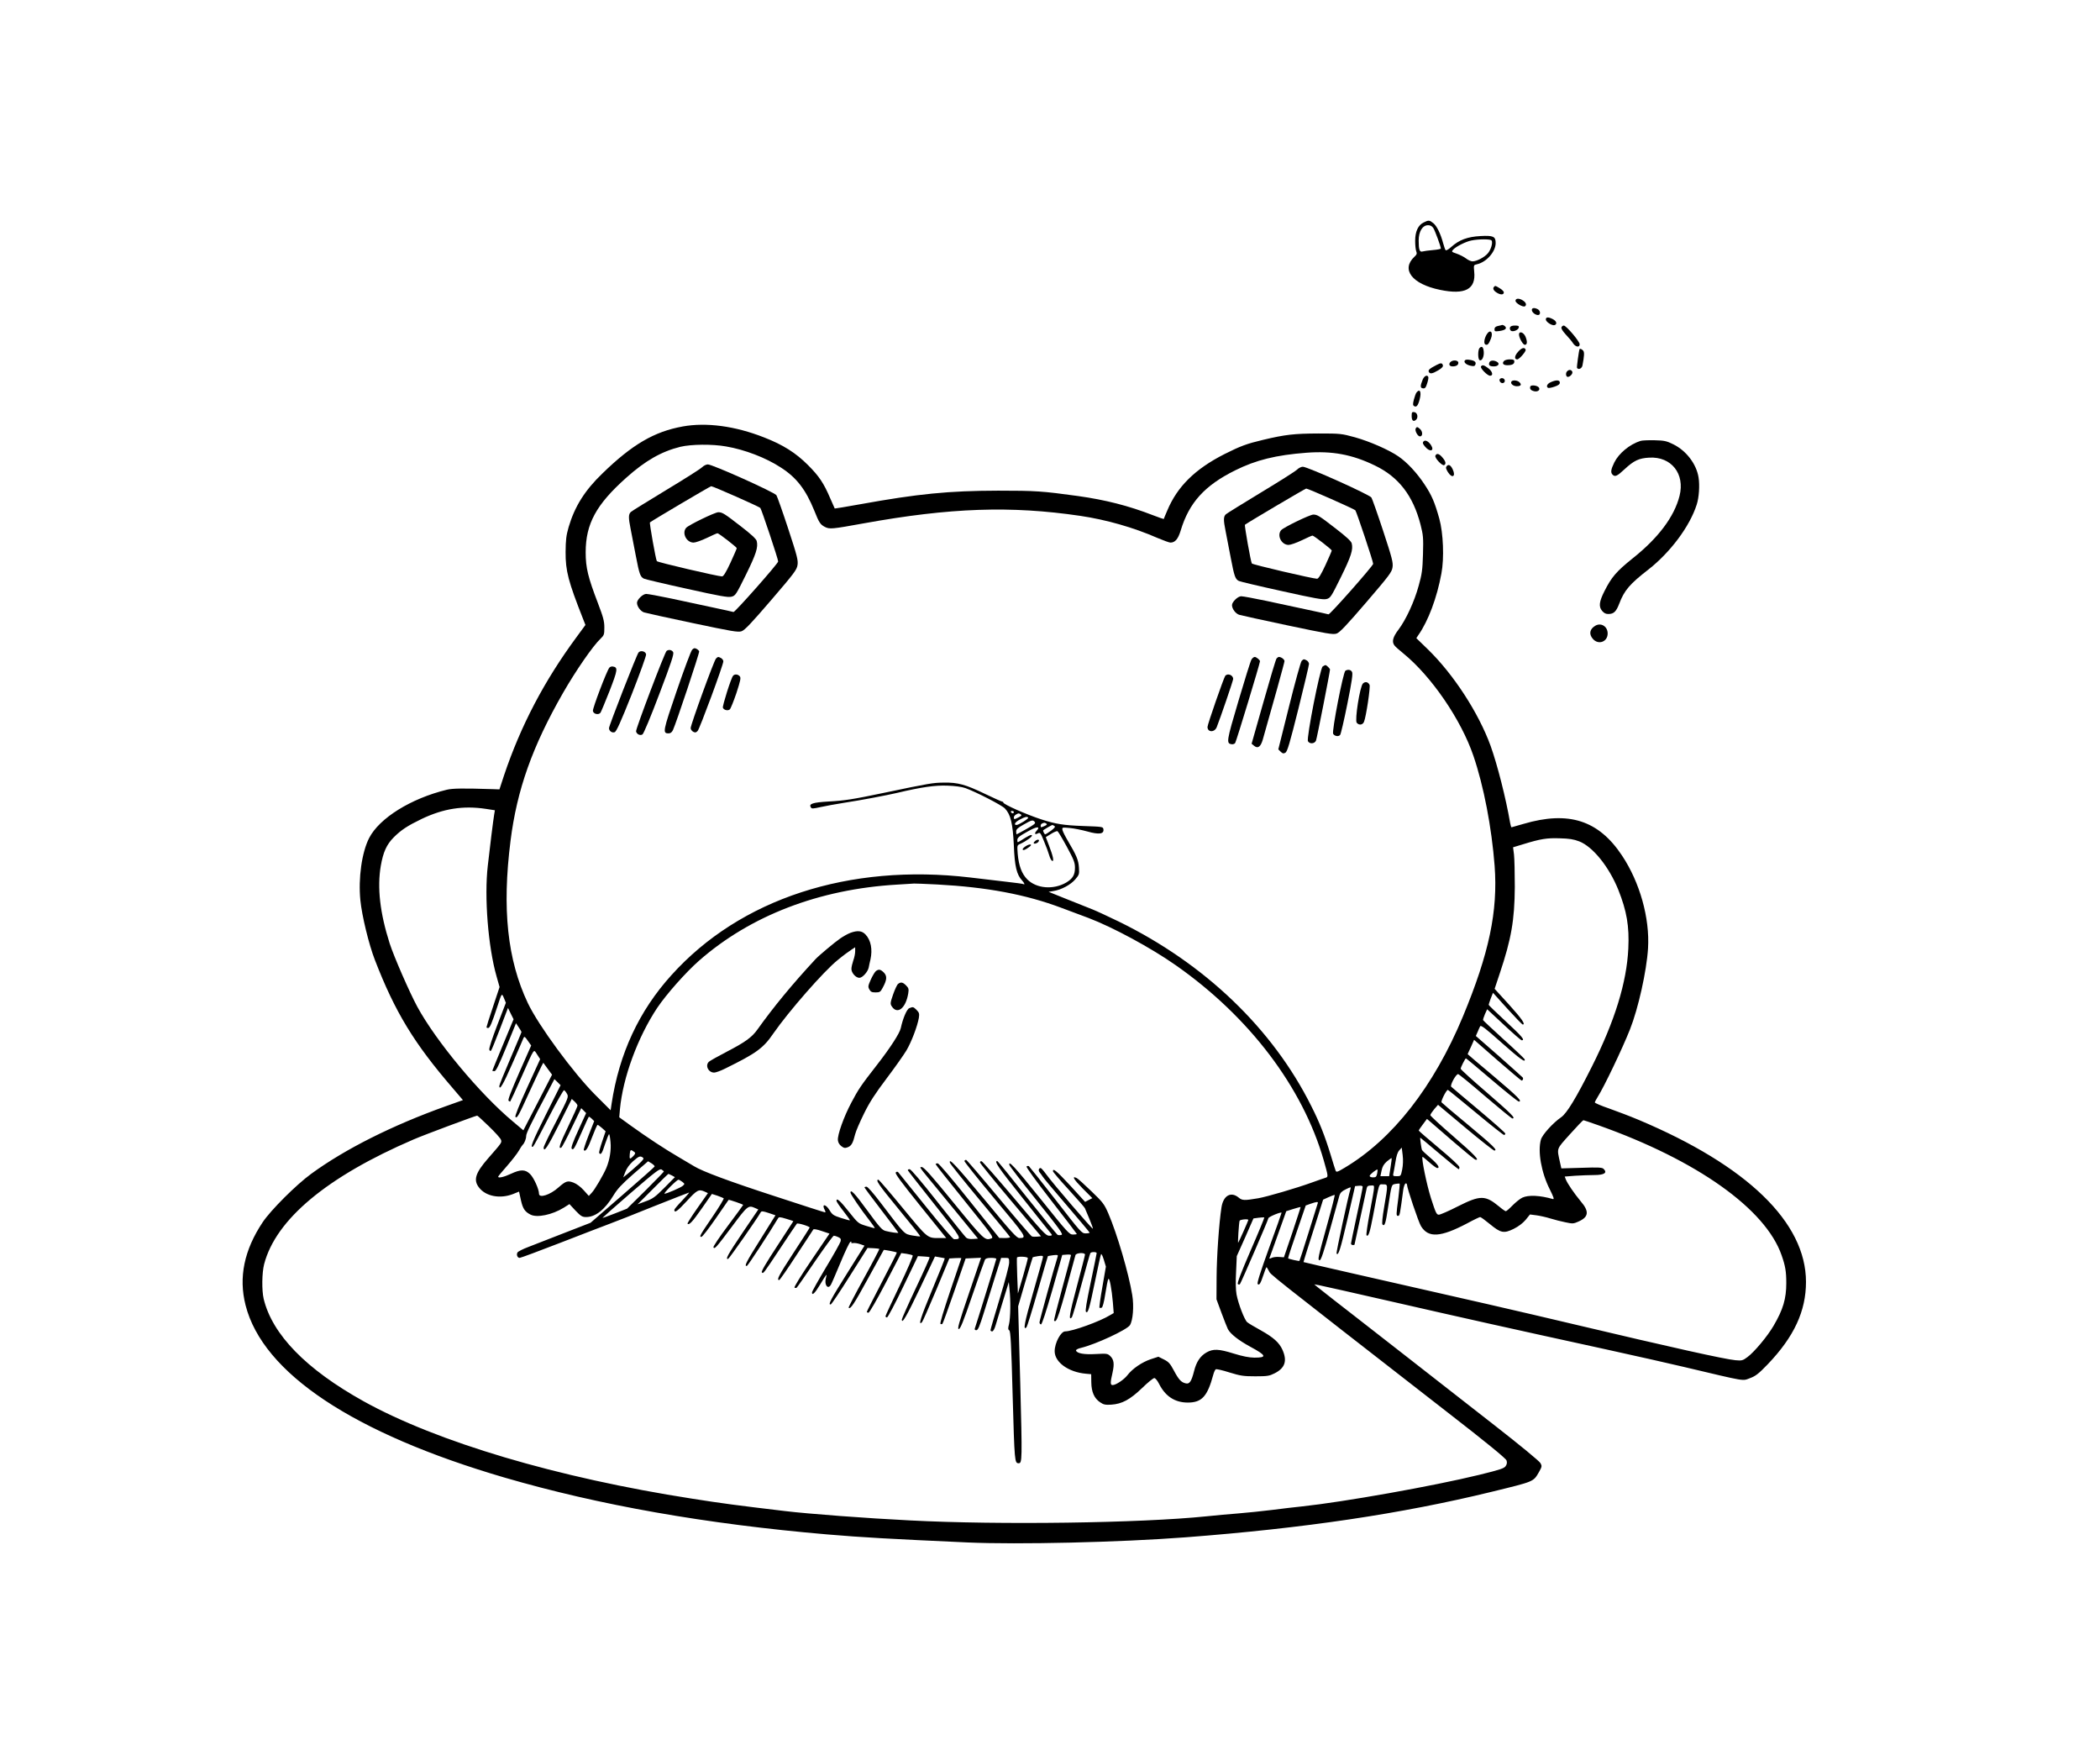 <?xml version="1.0" standalone="no"?>
<!DOCTYPE svg PUBLIC "-//W3C//DTD SVG 20010904//EN"
 "http://www.w3.org/TR/2001/REC-SVG-20010904/DTD/svg10.dtd">
<svg version="1.0" xmlns="http://www.w3.org/2000/svg"
 width="1800pt" height="1500pt" viewBox="0 0 1800 1500"
 preserveAspectRatio="xMidYMid meet">

<g transform="translate(0,1500) scale(0.1,-0.1)"
fill="#000000" stroke="none">
<path d="M12202 13093 c-47 -23 -72 -77 -72 -157 0 -36 4 -76 9 -89 8 -20 5
-29 -16 -48 -116 -109 -19 -234 220 -283 215 -45 309 5 293 156 -5 56 -5 57
23 63 82 18 161 108 161 182 0 57 -21 66 -130 60 -111 -6 -183 -33 -249 -92
-24 -22 -45 -34 -50 -29 -4 5 -14 32 -21 59 -21 80 -55 150 -85 173 -33 26
-40 27 -83 5z m84 -48 c14 -22 64 -157 64 -175 0 -4 -30 -10 -67 -13 -38 -3
-78 -9 -89 -12 -26 -8 -34 14 -34 93 0 79 33 132 81 132 19 0 34 -8 45 -25z
m499 -106 c12 -19 -5 -78 -32 -110 -29 -34 -94 -68 -131 -69 -13 0 -38 11 -56
25 -18 14 -54 32 -80 41 -44 15 -46 17 -31 34 24 27 110 70 157 79 63 13 166
13 173 0z"/>
<path d="M12807 12543 c-15 -14 -6 -34 24 -52 33 -20 59 -18 59 4 0 7 -15 23
-34 34 -37 23 -40 24 -49 14z"/>
<path d="M12990 12422 c0 -20 64 -57 81 -47 16 11 10 32 -16 49 -33 22 -65 21
-65 -2z"/>
<path d="M13130 12344 c0 -20 28 -43 53 -44 24 0 22 37 -2 50 -29 15 -51 12
-51 -6z"/>
<path d="M13250 12262 c0 -21 55 -56 76 -48 23 9 16 34 -16 51 -39 20 -60 19
-60 -3z"/>
<path d="M12875 12215 c-5 -2 -22 -6 -37 -9 -20 -5 -28 -13 -28 -28 0 -18 4
-20 41 -15 51 7 69 22 49 41 -8 7 -19 12 -25 11z"/>
<path d="M12943 12194 c-3 -8 -1 -20 6 -27 15 -15 65 3 69 26 3 14 -4 17 -33
17 -23 0 -38 -5 -42 -16z"/>
<path d="M13384 12195 c-4 -10 10 -33 38 -63 25 -26 53 -60 62 -75 22 -32 56
-37 56 -7 0 24 -115 160 -136 160 -8 0 -17 -7 -20 -15z"/>
<path d="M12745 12137 c-23 -36 -30 -83 -12 -90 18 -7 28 5 46 50 22 55 -4 85
-34 40z"/>
<path d="M13020 12133 c1 -30 34 -88 50 -88 21 0 23 27 6 69 -16 39 -56 52
-56 19z"/>
<path d="M12682 12018 c-15 -15 -16 -95 0 -104 19 -12 39 28 36 70 -3 42 -16
54 -36 34z"/>
<path d="M13012 11985 c-31 -34 -34 -65 -7 -65 17 0 77 69 72 83 -8 24 -35 17
-65 -18z"/>
<path d="M13539 12008 c-6 -14 -25 -155 -22 -160 11 -20 42 -7 47 20 16 84 17
114 6 127 -11 13 -28 20 -31 13z"/>
<path d="M12555 11910 c-10 -16 13 -37 53 -45 25 -5 33 -3 38 10 9 22 -6 35
-48 41 -23 4 -38 2 -43 -6z"/>
<path d="M12890 11905 c-17 -20 -4 -35 30 -35 41 0 60 10 60 31 0 15 -7 19
-39 19 -22 0 -44 -6 -51 -15z"/>
<path d="M12430 11895 c-15 -18 -5 -35 20 -35 32 0 50 11 50 31 0 24 -51 27
-70 4z"/>
<path d="M12766 11894 c-9 -24 2 -34 39 -34 38 0 54 24 25 40 -28 15 -57 12
-64 -6z"/>
<path d="M12315 11873 c-60 -31 -74 -43 -69 -58 9 -22 31 -19 81 11 28 16 43
31 41 41 -4 23 -18 25 -53 6z"/>
<path d="M12694 11859 c-8 -14 55 -79 78 -79 30 0 21 37 -15 64 -37 28 -52 32
-63 15z"/>
<path d="M13430 11815 c-12 -15 -7 -45 8 -45 20 0 45 28 39 44 -8 20 -31 21
-47 1z"/>
<path d="M12195 11748 c-23 -56 -22 -73 1 -76 18 -3 25 5 36 40 8 24 13 49 11
56 -8 23 -34 12 -48 -20z"/>
<path d="M12854 11749 c-3 -6 0 -17 7 -25 18 -17 44 -2 36 20 -7 18 -33 21
-43 5z"/>
<path d="M12955 11730 c-11 -17 15 -40 46 -40 35 0 44 13 23 34 -18 18 -60 21
-69 6z"/>
<path d="M13293 11725 c-31 -13 -43 -38 -24 -49 5 -3 29 1 55 10 33 11 46 21
46 35 0 23 -30 25 -77 4z"/>
<path d="M13117 11688 c-7 -21 4 -34 34 -41 29 -7 53 11 40 31 -12 19 -67 26
-74 10z"/>
<path d="M12142 11637 c-6 -7 -16 -34 -23 -61 -10 -39 -9 -50 2 -56 20 -13 34
4 48 59 16 62 2 93 -27 58z"/>
<path d="M12100 11436 c0 -40 14 -53 36 -35 23 19 14 63 -13 67 -20 3 -23 -1
-23 -32z"/>
<path d="M5851 11345 c-243 -44 -432 -154 -687 -402 -152 -146 -238 -284 -290
-460 -21 -73 -25 -110 -26 -213 -1 -163 23 -253 150 -575 l20 -51 -77 -105
c-276 -374 -478 -759 -621 -1185 l-39 -119 -58 2 c-252 8 -343 7 -393 -5 -308
-75 -578 -243 -666 -414 -63 -123 -94 -345 -75 -534 13 -132 73 -379 124 -510
173 -448 336 -715 668 -1100 l87 -102 -146 -52 c-459 -164 -865 -368 -1155
-580 -130 -95 -346 -311 -415 -414 -159 -238 -208 -473 -147 -712 148 -582
924 -1098 2220 -1477 809 -236 1726 -398 2765 -487 307 -26 524 -38 1205 -69
436 -19 1298 1 1865 44 1021 78 1849 201 2625 390 368 90 357 85 406 169 26
46 27 52 13 77 -8 16 -176 154 -386 318 -205 160 -546 426 -758 592 -212 165
-410 320 -440 343 -99 76 -294 229 -325 254 l-30 25 40 -7 c22 -4 306 -68 630
-142 603 -138 983 -223 1830 -408 264 -58 566 -126 670 -151 545 -129 497
-121 567 -95 46 17 73 38 150 118 226 236 328 456 328 706 0 510 -504 997
-1435 1389 -71 30 -185 73 -252 97 -68 23 -123 47 -123 52 0 4 11 26 25 48 55
87 210 411 276 577 71 179 143 500 155 695 16 260 -70 566 -223 796 -201 303
-458 385 -845 271 -54 -16 -100 -29 -102 -29 -3 0 -8 17 -12 38 -36 210 -109
497 -167 659 -103 284 -319 616 -541 831 l-96 93 18 27 c84 120 159 319 197
527 25 131 16 347 -18 470 -40 142 -64 199 -127 294 -64 97 -149 189 -224 240
-81 56 -246 128 -371 163 -117 32 -125 33 -315 33 -208 -1 -282 -9 -475 -55
-139 -33 -193 -53 -330 -122 -252 -128 -404 -278 -490 -484 -16 -38 -30 -70
-30 -72 -1 -1 -42 13 -91 32 -211 82 -409 132 -644 165 -305 42 -362 46 -685
46 -424 -1 -686 -27 -1179 -116 -120 -22 -220 -38 -221 -37 -1 2 -18 40 -38
86 -56 131 -95 190 -192 287 -104 104 -213 173 -375 236 -248 98 -495 131
-699 94z m372 -171 c160 -27 342 -97 469 -180 136 -87 214 -189 288 -371 41
-103 51 -118 91 -139 40 -20 58 -19 333 31 742 134 1259 152 1856 64 222 -33
455 -99 663 -190 50 -21 99 -39 109 -39 40 0 66 30 88 103 72 239 205 386 467
516 179 89 350 131 611 151 220 17 393 -15 588 -110 203 -98 326 -258 390
-506 23 -91 25 -112 21 -254 -4 -135 -9 -170 -37 -270 -37 -136 -109 -291
-173 -376 -49 -64 -59 -105 -34 -136 6 -9 41 -40 77 -69 239 -195 494 -567
599 -876 89 -260 157 -617 182 -943 29 -389 -47 -750 -272 -1292 -250 -600
-602 -1051 -1014 -1296 -62 -37 -71 -40 -77 -24 -4 9 -23 71 -43 137 -49 160
-95 277 -165 415 -331 664 -914 1222 -1650 1582 -91 44 -192 91 -225 104 -33
13 -131 52 -218 87 l-159 64 42 7 c66 10 146 53 186 99 34 40 36 45 32 102 -4
64 -21 104 -92 224 -24 40 -46 84 -49 97 -4 24 -4 24 62 18 36 -3 105 -17 152
-30 99 -28 143 -22 137 19 -3 22 -7 22 -173 28 -168 6 -237 17 -360 57 -129
42 -325 129 -325 144 0 4 -4 8 -9 8 -5 0 -71 29 -145 65 -171 82 -234 100
-356 98 -94 -1 -119 -5 -515 -88 -264 -55 -330 -66 -473 -74 -137 -8 -171 -20
-152 -50 7 -13 18 -12 82 2 40 9 132 26 203 37 144 22 355 62 455 85 211 50
326 66 430 62 65 -2 124 -10 155 -21 91 -33 311 -146 338 -174 50 -52 68 -129
77 -317 7 -179 24 -251 71 -301 19 -20 26 -40 12 -31 -5 3 -73 12 -153 21 -80
9 -217 25 -305 36 -1038 122 -1970 -182 -2560 -837 -278 -307 -448 -673 -513
-1103 l-8 -55 -130 130 c-189 189 -489 597 -580 789 -175 370 -222 806 -148
1391 55 437 187 808 450 1267 109 190 257 404 321 464 31 30 33 36 33 97 0 54
-9 87 -55 208 -85 222 -105 304 -105 435 0 245 90 410 348 640 163 146 302
225 464 265 93 22 273 24 391 3z m-2059 -3106 l78 -12 -6 -35 c-7 -39 -40
-303 -55 -441 -31 -268 3 -695 75 -947 l26 -92 -56 -168 c-31 -92 -56 -171
-56 -176 0 -4 6 -7 14 -7 15 0 32 41 81 190 36 111 36 111 55 65 l16 -39 -74
-192 c-45 -117 -72 -200 -68 -210 4 -10 10 -14 15 -8 5 5 39 89 77 188 l68
178 24 -49 24 -48 -91 -219 c-50 -120 -91 -220 -91 -222 0 -2 8 -4 18 -4 13 0
37 49 101 205 l84 206 23 -35 c13 -19 24 -37 24 -40 0 -4 -43 -105 -95 -227
-52 -121 -95 -227 -95 -235 0 -45 34 13 112 192 48 109 91 207 95 218 8 16 12
13 37 -23 l29 -41 -102 -231 c-70 -160 -99 -235 -92 -242 6 -6 13 -9 15 -6 3
3 46 96 95 207 117 263 103 243 135 195 l26 -40 -111 -243 c-68 -148 -107
-246 -101 -252 14 -14 24 3 119 212 50 107 96 208 105 224 l15 28 37 -51 38
-51 -123 -239 -123 -238 -90 76 c-281 234 -658 687 -819 983 -66 122 -200 428
-237 543 -83 260 -108 478 -76 665 21 119 50 182 110 243 65 65 119 100 241
159 187 89 356 115 549 86z m4526 -28 c0 -5 -4 -10 -9 -10 -6 0 -13 5 -16 10
-3 6 1 10 9 10 9 0 16 -4 16 -10z m59 -19 c11 -7 7 -13 -17 -25 -38 -20 -42
-20 -42 -1 0 7 8 19 18 24 21 13 24 13 41 2z m64 -28 c8 -7 -81 -63 -100 -63
-28 0 -11 27 30 47 45 24 60 27 70 16z m56 -37 c10 -12 -3 -22 -70 -60 -44
-25 -83 -46 -85 -46 -2 0 -4 11 -4 24 0 19 13 31 63 59 70 40 80 43 96 23z
m99 -14 c9 -6 5 -12 -13 -20 -33 -15 -35 -15 -35 2 0 8 6 17 13 19 18 8 21 8
35 -1z m70 -21 c10 -6 2 -16 -29 -40 -24 -17 -46 -31 -50 -31 -7 0 -22 31 -17
35 8 7 74 45 78 45 3 0 11 -4 18 -9z m-153 -41 c-22 -24 -15 -36 13 -21 17 9
22 2 50 -67 18 -42 38 -97 45 -121 7 -25 18 -46 26 -49 17 -6 8 39 -28 133
l-27 71 44 27 c25 16 50 26 56 24 6 -3 42 -63 80 -133 60 -111 70 -136 70
-180 0 -62 -19 -94 -76 -128 -110 -63 -254 -51 -333 28 -47 48 -73 116 -82
221 -5 69 -5 71 20 82 53 24 108 64 102 74 -6 9 -27 -1 -102 -49 -22 -13 -23
-13 -23 9 0 19 16 33 83 70 81 47 120 51 82 9z m4650 -90 c117 -45 256 -217
336 -415 73 -183 95 -314 86 -504 -14 -291 -116 -621 -312 -1011 -136 -271
-215 -401 -264 -435 -69 -47 -162 -150 -173 -191 -29 -101 3 -283 76 -427 32
-65 40 -86 27 -83 -111 32 -210 37 -263 12 -19 -9 -56 -39 -83 -66 -27 -28
-53 -50 -58 -50 -5 0 -30 17 -56 39 -120 99 -161 100 -354 3 -78 -40 -152 -72
-164 -72 -20 0 -27 16 -68 143 -37 118 -83 342 -72 353 1 2 27 -19 57 -46 30
-27 61 -49 68 -50 28 -1 8 31 -55 85 -38 32 -71 63 -74 69 -6 10 -19 106 -15
106 2 0 74 -61 162 -135 87 -74 162 -135 167 -135 4 0 7 8 6 18 0 10 -74 79
-174 162 -96 80 -174 148 -174 151 -1 3 15 27 35 53 l35 47 32 -27 c18 -15
108 -93 200 -173 93 -80 175 -147 183 -149 42 -10 -6 41 -186 197 -110 95
-200 178 -200 184 0 7 15 29 33 51 l33 38 234 -196 c129 -108 241 -196 248
-196 33 0 -8 40 -218 215 -124 102 -229 192 -234 198 -7 11 41 106 54 107 3 0
111 -88 240 -195 129 -107 238 -194 243 -192 5 1 9 7 10 12 1 6 -101 96 -226
201 -125 105 -232 195 -238 201 -12 12 40 108 59 108 6 0 111 -85 232 -190
122 -104 227 -190 233 -190 32 0 -6 38 -215 219 -126 108 -228 201 -228 207 0
12 39 89 45 89 3 0 103 -83 222 -185 120 -102 224 -185 231 -185 33 0 -6 40
-213 215 -124 104 -225 190 -225 191 0 1 12 29 28 62 l27 61 200 -175 c110
-95 203 -174 207 -174 11 0 17 15 10 26 -4 5 -96 87 -204 183 l-198 173 15 34
c7 18 18 41 22 49 7 12 45 -17 183 -140 159 -141 209 -177 198 -142 -3 6 -83
83 -179 169 -95 87 -175 161 -177 166 -1 5 6 28 16 51 l19 42 143 -133 c78
-73 147 -133 153 -133 31 0 3 33 -133 159 -82 76 -150 141 -150 145 0 3 8 28
18 55 l19 48 123 -136 c68 -75 127 -136 132 -136 26 0 -6 47 -116 169 l-125
137 44 132 c99 295 127 456 129 742 0 118 -3 243 -7 277 l-8 62 86 26 c149 46
204 55 315 51 80 -2 119 -8 165 -26z m-5500 -370 c424 -23 757 -85 1065 -201
74 -28 178 -67 230 -86 210 -80 536 -256 748 -405 630 -441 1088 -1045 1268
-1671 39 -137 40 -143 17 -150 -10 -3 -63 -21 -118 -41 -132 -48 -385 -122
-460 -135 -118 -20 -138 -20 -168 6 -66 54 -131 18 -147 -83 -21 -134 -41
-421 -42 -599 l-1 -190 42 -114 c23 -63 49 -127 56 -142 22 -41 90 -95 191
-150 139 -75 147 -94 36 -94 -48 1 -99 11 -177 35 -128 40 -176 42 -233 10
-54 -31 -87 -80 -107 -160 -23 -90 -39 -114 -73 -105 -38 9 -59 32 -101 111
-31 58 -44 73 -84 93 l-48 24 -67 -22 c-74 -25 -156 -81 -198 -136 -29 -38
-99 -85 -127 -85 -21 0 -21 20 -1 106 17 77 12 113 -21 144 -22 20 -29 21
-122 16 -99 -6 -162 5 -170 30 -2 7 17 17 44 23 127 31 391 154 418 194 26 41
36 162 20 259 -30 185 -130 525 -205 699 -35 80 -46 95 -145 190 -59 57 -115
108 -126 113 -45 22 -27 -10 50 -88 l84 -84 -31 -16 -31 -16 -126 138 c-119
128 -150 154 -150 125 0 -6 61 -78 135 -158 74 -81 137 -153 139 -159 2 -6 19
-46 38 -90 18 -43 32 -82 31 -86 -3 -9 -344 388 -401 467 -21 29 -42 53 -47
53 -17 0 -22 -21 -9 -37 7 -8 18 -23 24 -33 5 -11 99 -122 208 -249 108 -126
197 -232 197 -235 0 -3 -16 -6 -35 -6 -33 0 -41 9 -255 285 -121 156 -226 287
-231 291 -6 3 -15 2 -20 -3 -5 -5 83 -126 211 -291 121 -155 220 -285 220
-287 0 -3 -15 -5 -33 -5 -31 0 -46 16 -276 303 -222 276 -279 338 -269 293 1
-9 107 -146 235 -305 199 -248 229 -290 211 -294 -11 -3 -25 -3 -31 -1 -7 3
-124 147 -262 319 -137 173 -253 315 -257 315 -30 0 10 -58 218 -318 130 -163
241 -303 247 -309 7 -10 2 -13 -21 -13 -27 0 -55 31 -297 318 -147 174 -273
318 -281 320 -8 2 -14 -2 -14 -10 0 -7 118 -152 262 -323 l261 -310 -32 -3
c-18 -2 -39 -1 -46 2 -7 2 -135 151 -284 330 -149 179 -275 326 -280 326 -6 0
-12 -4 -15 -9 -3 -4 114 -151 260 -326 275 -328 279 -334 212 -335 -23 0 -64
45 -298 328 -249 299 -308 362 -298 318 1 -9 118 -154 258 -323 140 -169 257
-310 258 -315 2 -4 -18 -8 -45 -8 l-48 1 -255 319 c-156 195 -262 319 -272
320 -10 0 -18 -3 -18 -7 0 -5 113 -147 251 -318 233 -289 249 -310 227 -318
-56 -20 -62 -15 -322 303 -191 234 -255 306 -274 308 -23 3 -18 -4 40 -75 36
-43 149 -181 253 -308 l188 -230 -42 -3 c-28 -2 -49 2 -60 12 -9 8 -117 143
-241 300 -146 185 -231 285 -243 286 -10 0 -17 -4 -15 -10 2 -5 105 -137 230
-294 238 -299 236 -295 166 -296 -10 0 -109 115 -244 283 -125 155 -231 286
-235 291 -6 6 -13 6 -21 -2 -8 -8 42 -77 211 -287 l222 -275 -54 0 c-110 0
-99 -9 -318 256 -110 134 -205 244 -209 244 -29 0 0 -42 171 -250 105 -127
189 -233 187 -235 -2 -3 -33 1 -68 7 -71 14 -59 1 -275 285 -60 79 -107 132
-117 133 -10 0 -18 -3 -18 -6 0 -3 65 -91 145 -195 80 -104 145 -191 145 -193
0 -6 -64 3 -110 15 -30 8 -51 32 -155 174 -108 148 -145 187 -145 154 0 -13
89 -144 162 -237 27 -35 48 -65 46 -67 -2 -2 -34 7 -73 19 -69 21 -70 23 -150
123 -74 94 -106 121 -105 91 1 -7 27 -47 60 -88 32 -41 57 -76 55 -78 -2 -2
-36 7 -76 20 -65 21 -75 28 -98 66 -34 56 -71 57 -41 1 6 -10 7 -19 2 -19 -5
0 -195 61 -423 136 -403 131 -627 215 -699 259 -19 12 -80 48 -135 80 -115 67
-266 166 -409 269 l-98 71 6 69 c25 271 152 616 319 868 78 116 244 304 359
405 440 386 1029 613 1698 652 74 4 140 9 145 9 6 1 96 -3 200 -8z m-3358
-1976 c-113 -226 -138 -288 -107 -269 5 3 64 113 131 245 68 132 128 239 134
237 5 -2 17 -16 25 -31 15 -26 12 -33 -92 -236 -60 -114 -108 -215 -108 -224
0 -48 36 6 133 200 l108 216 25 -23 c13 -12 24 -28 24 -34 0 -7 -36 -87 -80
-179 -73 -151 -88 -198 -58 -180 6 4 47 81 90 172 l80 165 21 -21 21 -21 -67
-147 c-46 -100 -64 -151 -57 -158 15 -15 22 -4 85 139 32 72 59 132 62 134 2
3 13 -5 25 -16 l21 -21 -48 -122 c-26 -67 -45 -124 -41 -127 15 -16 35 14 71
111 22 58 43 106 47 106 4 0 21 -12 38 -27 l31 -28 -30 -89 c-17 -49 -28 -92
-25 -97 13 -21 25 -4 50 76 16 47 31 85 35 85 3 0 9 -30 12 -67 7 -70 -7 -153
-36 -223 -26 -60 -98 -184 -125 -212 l-25 -27 -44 49 c-26 29 -61 55 -87 65
-51 19 -66 14 -130 -42 -70 -63 -166 -94 -166 -53 0 38 -44 136 -76 168 -41
41 -81 42 -166 2 -58 -27 -108 -39 -108 -24 0 3 34 45 76 92 42 48 88 107 102
132 14 25 29 47 33 50 13 11 29 50 29 74 0 24 39 104 188 385 l54 103 27 -26
26 -26 -128 -256z m-486 -97 c53 -51 99 -102 103 -115 8 -24 9 -23 -111 -160
-108 -124 -127 -184 -78 -248 58 -77 181 -100 292 -57 l52 21 16 -73 c16 -72
33 -99 82 -124 56 -29 186 -2 285 59 l49 31 52 -56 c46 -48 58 -55 91 -55 80
0 161 64 234 185 33 55 70 95 169 182 l128 111 30 -18 c17 -11 28 -23 26 -27
-1 -4 -126 -115 -276 -245 l-273 -237 -224 -87 c-123 -48 -261 -102 -308 -120
-46 -17 -89 -39 -94 -47 -12 -19 -1 -47 18 -47 9 0 167 59 353 131 186 72 374
145 418 161 44 16 214 83 377 149 164 65 301 119 304 119 4 0 -23 -31 -59 -69
-37 -38 -67 -74 -67 -79 0 -31 26 -13 105 73 91 99 104 106 157 82 l26 -12
-90 -128 c-50 -71 -88 -131 -85 -134 14 -14 40 13 122 130 l87 125 47 -15 c25
-9 49 -19 54 -22 4 -4 -38 -74 -94 -156 -111 -163 -118 -175 -97 -175 8 0 63
71 123 158 59 86 109 158 110 159 3 4 125 -38 125 -43 0 -2 -59 -83 -131 -179
-72 -96 -128 -179 -124 -185 11 -17 23 -3 161 181 133 178 138 182 197 156
l27 -12 -135 -199 c-126 -187 -152 -233 -123 -224 10 4 246 341 278 398 7 12
16 12 68 -5 l59 -20 -128 -205 c-124 -197 -144 -236 -116 -228 9 3 191 281
266 407 8 13 17 12 70 -4 34 -10 61 -19 61 -21 0 -1 -63 -98 -140 -215 -93
-142 -137 -216 -130 -223 13 -13 8 -20 160 209 73 110 136 204 140 208 8 9
110 -23 110 -33 0 -3 -63 -102 -140 -219 -126 -193 -146 -231 -121 -231 5 0
71 95 147 212 77 116 142 216 145 221 4 6 33 1 73 -13 l66 -22 -155 -228 c-87
-128 -151 -231 -145 -235 5 -3 14 -4 18 -1 4 2 75 104 157 225 83 121 155 220
162 221 7 0 24 -5 38 -12 21 -10 25 -16 20 -37 -4 -14 -60 -115 -126 -224 -65
-109 -119 -205 -119 -213 0 -31 26 -6 71 70 56 93 61 98 48 52 -15 -56 16
-100 42 -58 6 9 43 95 83 191 40 96 78 177 86 179 7 3 10 0 7 -5 -4 -6 3 -8
16 -6 12 2 39 -2 59 -9 l38 -13 -150 -239 c-141 -224 -167 -273 -138 -264 7 3
80 112 163 244 l151 239 48 -2 c26 -1 50 -4 53 -6 2 -3 -57 -116 -132 -252
-75 -136 -134 -249 -131 -252 15 -16 43 25 165 248 74 134 135 245 136 247 2
3 107 -17 112 -22 2 -2 -55 -115 -127 -252 -71 -137 -130 -252 -130 -256 0 -4
6 -8 14 -8 8 0 69 105 148 256 l133 255 45 -6 c25 -4 49 -10 53 -14 5 -5 -46
-122 -112 -260 -67 -139 -121 -256 -121 -261 0 -6 6 -10 13 -10 7 0 69 117
139 263 l126 262 48 -3 c26 -1 50 -4 52 -7 3 -3 -50 -121 -117 -262 -67 -142
-121 -264 -121 -271 0 -43 39 24 155 267 l129 273 40 -7 c22 -3 42 -8 44 -9 2
-2 -47 -124 -108 -270 -99 -238 -123 -313 -87 -277 6 6 61 132 123 279 l111
267 51 3 c29 2 52 1 52 -1 0 -2 -43 -128 -95 -280 -58 -172 -90 -279 -84 -283
6 -3 13 -3 17 1 4 3 50 131 103 283 l96 277 66 3 66 3 -104 -306 c-87 -255
-101 -305 -87 -305 13 0 38 60 116 288 54 158 103 295 108 305 6 12 21 17 53
17 25 0 45 -4 45 -8 0 -7 -171 -560 -185 -599 -2 -7 3 -13 13 -13 15 0 28 31
66 153 26 83 70 223 97 310 l50 157 34 0 c34 0 35 -1 35 -41 0 -23 -36 -159
-80 -304 -44 -145 -80 -268 -80 -274 0 -6 6 -11 14 -11 9 0 21 21 30 53 9 28
38 124 64 211 l49 159 6 -63 c11 -98 8 -246 -4 -297 -10 -37 -9 -47 2 -54 11
-7 17 -112 29 -564 16 -565 17 -574 51 -575 31 -1 31 30 14 688 l-18 657 61
209 c34 115 63 210 64 211 2 2 22 6 46 10 32 5 42 4 42 -7 0 -7 -38 -143 -84
-303 -76 -263 -89 -333 -57 -299 5 5 48 143 95 308 47 164 87 300 88 301 2 1
22 5 46 8 37 4 42 3 38 -11 -29 -89 -156 -551 -156 -564 0 -10 6 -18 13 -18 8
0 42 104 98 298 l84 297 38 3 c20 2 37 0 37 -5 0 -4 -34 -131 -75 -282 -41
-151 -73 -277 -70 -279 22 -23 38 24 183 561 5 21 82 25 82 5 0 -7 -32 -130
-70 -273 -63 -234 -74 -301 -42 -263 5 7 42 132 81 277 39 145 74 268 77 272
7 12 54 11 54 0 0 -5 -23 -118 -51 -251 -36 -170 -48 -245 -41 -252 17 -17 28
19 77 257 25 121 48 227 52 235 3 9 13 -9 24 -45 l18 -60 -30 -174 c-17 -95
-28 -175 -25 -178 3 -3 11 -3 19 0 8 3 20 46 31 119 10 63 21 120 26 127 10
16 29 -86 39 -202 l7 -90 -31 -18 c-88 -54 -323 -139 -385 -139 -37 0 -90 -99
-90 -170 0 -95 119 -180 269 -193 l44 -4 1 -69 c1 -83 25 -138 76 -172 29 -20
45 -23 95 -20 92 6 161 43 265 143 48 47 95 85 104 85 9 0 27 -22 41 -50 54
-107 136 -160 246 -160 120 0 168 52 218 237 6 23 16 45 22 48 5 4 58 -8 117
-27 95 -29 120 -33 222 -33 103 0 120 3 164 25 90 45 111 106 69 201 -28 63
-77 107 -188 169 -53 29 -105 60 -115 69 -23 20 -76 157 -91 237 -7 38 -9 107
-4 194 l6 135 72 161 71 162 45 6 c24 3 46 4 48 2 2 -2 -50 -129 -117 -282
-81 -187 -117 -281 -110 -288 6 -6 13 -6 18 -1 10 12 240 544 244 565 2 12
108 56 113 47 1 -1 -47 -137 -107 -301 -76 -210 -105 -303 -98 -310 14 -14 24
2 51 82 11 34 22 62 25 62 2 0 10 -13 19 -30 19 -37 -51 18 1525 -1208 338
-262 508 -401 513 -418 6 -17 4 -32 -7 -48 -13 -20 -46 -31 -225 -75 -402 -98
-1165 -233 -1521 -271 -58 -6 -172 -19 -255 -30 -82 -10 -213 -24 -290 -30
-77 -6 -201 -17 -275 -25 -565 -58 -1773 -75 -2540 -35 -366 18 -870 56 -1070
80 -412 49 -542 66 -795 106 -1159 180 -2190 486 -2820 836 -492 274 -781 571
-855 877 -17 73 -15 223 4 297 100 384 539 750 1281 1069 90 39 527 202 545
204 3 1 48 -41 101 -92z m9511 9 c843 -299 1432 -717 1569 -1114 32 -91 40
-139 40 -238 0 -134 -27 -226 -109 -366 -53 -91 -167 -227 -225 -269 -39 -29
-47 -31 -102 -26 -95 9 -544 109 -1380 307 -473 112 -881 206 -1915 440 -223
51 -406 93 -407 94 -1 0 14 48 32 106 18 58 56 178 85 267 l51 162 46 21 c25
11 49 20 53 20 4 0 -24 -111 -62 -247 -82 -296 -86 -313 -66 -313 11 0 35 72
88 263 40 144 77 276 81 292 7 23 21 37 55 53 41 20 45 21 40 5 -21 -68 -124
-548 -120 -555 15 -25 33 32 94 295 l65 282 33 3 c22 2 32 -1 32 -10 0 -8 -22
-117 -50 -244 -27 -126 -50 -235 -50 -241 0 -7 7 -13 15 -13 8 0 15 1 15 3 0
3 97 450 105 485 4 17 12 22 36 22 36 0 38 27 -11 -237 -19 -100 -31 -186 -27
-189 16 -17 28 19 57 171 55 292 46 265 86 265 42 0 42 3 9 -190 -16 -94 -21
-148 -15 -154 19 -19 27 8 49 154 30 194 27 187 63 194 17 3 33 4 35 2 2 -2
-3 -57 -11 -122 -19 -145 -20 -154 -2 -154 14 0 16 13 44 224 4 27 13 51 20
54 6 2 12 -3 12 -11 0 -28 99 -321 120 -355 63 -103 168 -96 396 24 55 30 106
54 111 54 6 0 43 -27 83 -60 93 -77 120 -83 205 -41 42 21 77 48 102 77 l37
46 55 -7 c30 -4 84 -16 119 -27 36 -11 94 -26 130 -33 61 -13 69 -13 111 6 89
39 95 87 20 174 -57 69 -114 152 -128 188 l-9 24 90 7 c50 3 123 6 163 6 86 0
115 19 80 53 -12 12 -44 14 -188 9 l-174 -5 -11 49 c-28 129 -35 110 85 244
59 66 111 120 115 120 4 0 62 -20 130 -44z m-1683 -378 c-12 -57 -12 -58 -46
-58 -31 0 -35 2 -30 23 3 12 11 57 18 99 8 52 18 84 33 100 l21 23 8 -65 c5
-41 3 -86 -4 -122z m-6581 149 c10 -8 8 -15 -9 -34 -31 -32 -35 -29 -31 17 4
40 8 41 40 17z m72 -47 c12 -9 5 -19 -40 -61 -30 -27 -71 -63 -92 -80 l-36
-29 18 47 c12 31 35 63 66 91 51 44 60 48 84 32z m6409 -84 l-12 -76 -37 0
-38 0 10 48 c7 35 19 55 46 79 21 17 39 30 40 28 2 -2 -2 -37 -9 -79z m-6229
-36 c0 -3 -71 -76 -157 -162 l-158 -156 -104 -41 c-58 -23 -106 -40 -107 -38
-1 1 108 97 243 214 217 187 248 210 264 200 11 -7 19 -14 19 -17z m6114 -18
c-6 -27 -11 -32 -35 -32 -17 0 -29 5 -29 13 0 11 61 60 67 53 2 -1 0 -17 -3
-34z m-6044 -16 l25 -14 -90 -91 c-79 -79 -99 -94 -160 -116 l-70 -26 130 130
c71 72 132 131 135 131 3 -1 16 -7 30 -14z m88 -54 c22 -17 22 -19 5 -34 -18
-16 -138 -68 -157 -68 -6 0 16 27 49 60 33 33 64 60 70 60 5 0 20 -8 33 -18z
m5447 -184 c-2 -7 -38 -120 -79 -252 -41 -131 -76 -240 -78 -242 -4 -3 -90 16
-97 22 -2 2 31 105 74 228 l77 225 42 15 c52 18 67 19 61 4z m-217 -249 l-73
-214 -42 3 c-23 2 -51 -2 -63 -8 -13 -7 -21 -8 -19 -2 2 6 36 98 74 206 l70
196 60 19 c33 10 61 18 63 17 1 -2 -31 -99 -70 -217z m-378 106 c0 -6 -81
-189 -87 -195 -5 -5 6 167 12 188 4 11 75 18 75 7z m-1890 -327 c0 -7 -19 -78
-42 -158 l-43 -145 -6 150 c-3 83 -4 153 -2 158 7 12 93 8 93 -5z"/>
<path d="M6017 10995 c-14 -14 -153 -102 -309 -196 -155 -94 -291 -178 -300
-186 -22 -20 -22 -49 -3 -144 8 -41 28 -146 45 -233 30 -157 38 -179 69 -195
9 -5 173 -44 365 -86 287 -64 355 -76 385 -69 35 9 39 15 125 189 87 177 106
235 92 289 -4 17 -48 58 -134 124 -142 110 -160 122 -195 122 -29 0 -256 -110
-276 -134 -38 -45 3 -126 64 -126 17 0 68 18 114 40 45 22 86 40 91 40 11 0
165 -119 165 -128 0 -4 -24 -60 -54 -125 -38 -82 -60 -117 -72 -117 -34 0
-554 121 -559 131 -9 13 -65 328 -59 332 28 21 517 310 525 310 16 0 407 -173
421 -186 10 -11 153 -438 153 -459 0 -17 -371 -437 -383 -433 -6 2 -86 20
-177 39 -91 19 -250 53 -354 76 -105 22 -202 40 -217 40 -29 0 -79 -49 -79
-76 0 -32 31 -73 62 -83 18 -5 206 -47 416 -91 337 -71 388 -80 418 -70 27 9
82 67 254 267 199 232 220 260 226 301 6 41 -3 77 -80 311 -48 146 -94 276
-101 287 -16 25 -548 264 -588 264 -13 0 -36 -11 -50 -25z"/>
<path d="M11117 10975 c-14 -14 -153 -102 -309 -196 -155 -94 -291 -178 -300
-186 -22 -20 -22 -49 -3 -144 8 -41 28 -146 45 -233 30 -157 38 -179 69 -195
9 -5 173 -44 365 -86 287 -64 355 -76 385 -69 35 9 39 15 125 189 87 177 106
235 92 289 -4 17 -48 58 -134 124 -142 110 -160 122 -195 122 -29 0 -256 -110
-276 -134 -38 -45 3 -126 64 -126 17 0 68 18 114 40 45 22 86 40 91 40 11 0
165 -119 165 -128 0 -4 -24 -60 -54 -125 -38 -82 -60 -117 -72 -117 -34 0
-554 121 -559 131 -9 13 -65 328 -59 332 28 21 517 310 525 310 16 0 407 -173
421 -186 10 -11 153 -438 153 -459 0 -17 -371 -437 -383 -433 -6 2 -86 20
-177 39 -91 19 -250 53 -354 76 -105 22 -202 40 -217 40 -29 0 -79 -49 -79
-76 0 -32 31 -73 62 -83 18 -5 206 -47 416 -91 337 -71 388 -80 418 -70 27 9
82 67 254 267 199 232 220 260 226 301 6 41 -3 77 -80 311 -48 146 -94 276
-101 287 -16 25 -548 264 -588 264 -13 0 -36 -11 -50 -25z"/>
<path d="M5933 9432 c-10 -9 -69 -168 -132 -351 -120 -350 -123 -366 -70 -366
16 0 28 9 37 28 27 57 229 663 225 675 -3 7 -13 17 -24 22 -14 8 -23 6 -36 -8z"/>
<path d="M5714 9422 c-15 -9 -266 -670 -262 -690 5 -24 35 -39 55 -26 10 6 71
152 145 348 103 271 126 341 118 357 -11 19 -36 25 -56 11z"/>
<path d="M5473 9408 c-16 -20 -253 -627 -253 -648 0 -24 25 -43 48 -35 15 4
51 84 147 325 69 176 125 330 123 342 -4 27 -48 37 -65 16z"/>
<path d="M6137 9356 c-17 -17 -217 -567 -217 -596 0 -11 10 -24 21 -31 18 -9
25 -8 39 7 18 20 220 566 220 596 0 10 -9 22 -19 28 -25 13 -27 13 -44 -4z"/>
<path d="M10727 9348 c-8 -13 -58 -173 -112 -356 -103 -347 -105 -363 -58
-370 11 -2 25 3 30 10 9 11 213 683 213 701 0 11 -32 37 -45 37 -8 0 -21 -10
-28 -22z"/>
<path d="M10942 9357 c-6 -6 -56 -174 -112 -372 l-102 -359 22 -18 c32 -26 56
-8 74 54 82 286 186 660 186 672 0 15 -28 36 -48 36 -5 0 -14 -6 -20 -13z"/>
<path d="M11157 9336 c-8 -8 -56 -182 -107 -386 l-93 -372 20 -20 c16 -16 25
-18 40 -9 17 8 37 77 112 376 50 200 91 374 91 385 0 10 -9 24 -19 30 -25 13
-27 13 -44 -4z"/>
<path d="M11337 9288 c-23 -18 -140 -613 -126 -640 14 -26 57 -23 69 5 8 19
120 590 120 609 0 9 -30 38 -39 38 -4 0 -15 -6 -24 -12z"/>
<path d="M5223 9278 c-22 -26 -144 -348 -141 -370 3 -27 48 -38 65 -16 5 7 40
91 78 187 70 181 73 202 28 209 -11 2 -25 -3 -30 -10z"/>
<path d="M11532 9252 c-19 -12 -118 -521 -105 -541 13 -21 47 -26 60 -9 6 7
34 127 62 267 38 188 48 258 40 272 -10 20 -35 24 -57 11z"/>
<path d="M6283 9208 c-18 -22 -92 -259 -87 -273 8 -20 42 -29 59 -15 8 7 33
70 57 140 35 108 40 131 29 144 -16 19 -45 21 -58 4z"/>
<path d="M10502 9208 c-13 -18 -152 -416 -152 -438 0 -47 60 -49 79 -2 30 75
141 399 141 413 0 34 -47 52 -68 27z"/>
<path d="M11682 9142 c-26 -26 -71 -314 -53 -336 19 -23 50 -20 62 7 18 40 57
301 48 318 -13 26 -38 30 -57 11z"/>
<path d="M8877 7796 c-9 -7 -17 -16 -17 -20 0 -11 27 -6 39 8 16 19 0 27 -22
12z"/>
<path d="M8792 7748 c-18 -11 -29 -24 -26 -29 5 -9 24 -2 58 24 31 23 3 28
-32 5z"/>
<path d="M7288 7005 c-21 -8 -59 -29 -85 -47 -47 -32 -183 -146 -213 -178
-201 -217 -357 -406 -500 -606 -47 -65 -104 -106 -262 -188 -73 -38 -141 -76
-150 -84 -37 -31 -7 -95 44 -94 13 0 55 15 93 34 268 132 327 174 415 303 129
186 432 533 551 628 46 38 99 77 117 88 l32 21 0 -35 c0 -19 -7 -54 -16 -78
-8 -24 -16 -56 -16 -72 -1 -34 37 -77 68 -77 26 0 72 50 80 88 3 15 9 46 15
69 19 87 4 165 -42 214 -31 33 -69 37 -131 14z"/>
<path d="M7508 6678 c-9 -7 -29 -40 -44 -73 -24 -54 -25 -62 -12 -85 11 -20
21 -25 53 -25 36 0 42 4 61 40 37 68 39 100 10 130 -28 28 -44 31 -68 13z"/>
<path d="M7698 6568 c-9 -7 -28 -48 -43 -91 -25 -72 -25 -80 -11 -102 48 -73
120 -16 141 112 6 37 3 46 -19 68 -28 28 -44 31 -68 13z"/>
<path d="M7794 6360 c-21 -8 -55 -87 -73 -171 -10 -45 -90 -169 -207 -319
-135 -173 -157 -206 -217 -320 -64 -120 -120 -277 -115 -322 2 -20 13 -38 30
-51 23 -17 31 -18 57 -8 30 13 42 35 61 111 6 25 40 104 75 175 49 100 94 169
194 302 71 94 147 202 170 240 44 74 95 210 107 280 5 36 3 45 -19 67 -28 28
-31 29 -63 16z"/>
<path d="M12135 11329 c-11 -17 16 -69 36 -69 25 0 25 41 1 63 -22 20 -28 21
-37 6z"/>
<path d="M12201 11216 c-9 -11 -6 -21 15 -45 40 -48 82 -36 50 14 -23 35 -51
48 -65 31z"/>
<path d="M14060 11221 c-93 -30 -184 -106 -223 -184 -30 -61 -33 -87 -15 -105
21 -21 39 -13 102 46 81 75 123 95 212 100 190 11 308 -139 260 -328 -45 -178
-182 -361 -404 -537 -138 -111 -179 -159 -240 -280 -45 -89 -50 -132 -20 -168
18 -21 33 -28 57 -27 44 1 64 21 90 88 43 114 90 169 250 293 187 146 355 370
414 556 20 60 27 167 16 233 -18 115 -105 229 -216 284 -59 29 -77 33 -162 35
-53 1 -107 -1 -121 -6z"/>
<path d="M12303 11094 c-7 -19 60 -90 76 -80 18 11 13 32 -15 65 -28 34 -51
40 -61 15z"/>
<path d="M12400 11005 c-9 -11 -7 -22 10 -50 36 -58 71 -40 42 22 -18 38 -36
47 -52 28z"/>
<path d="M13675 9638 c-49 -28 -58 -72 -22 -113 47 -55 127 -26 127 46 0 60
-56 95 -105 67z"/>
</g>
</svg>
